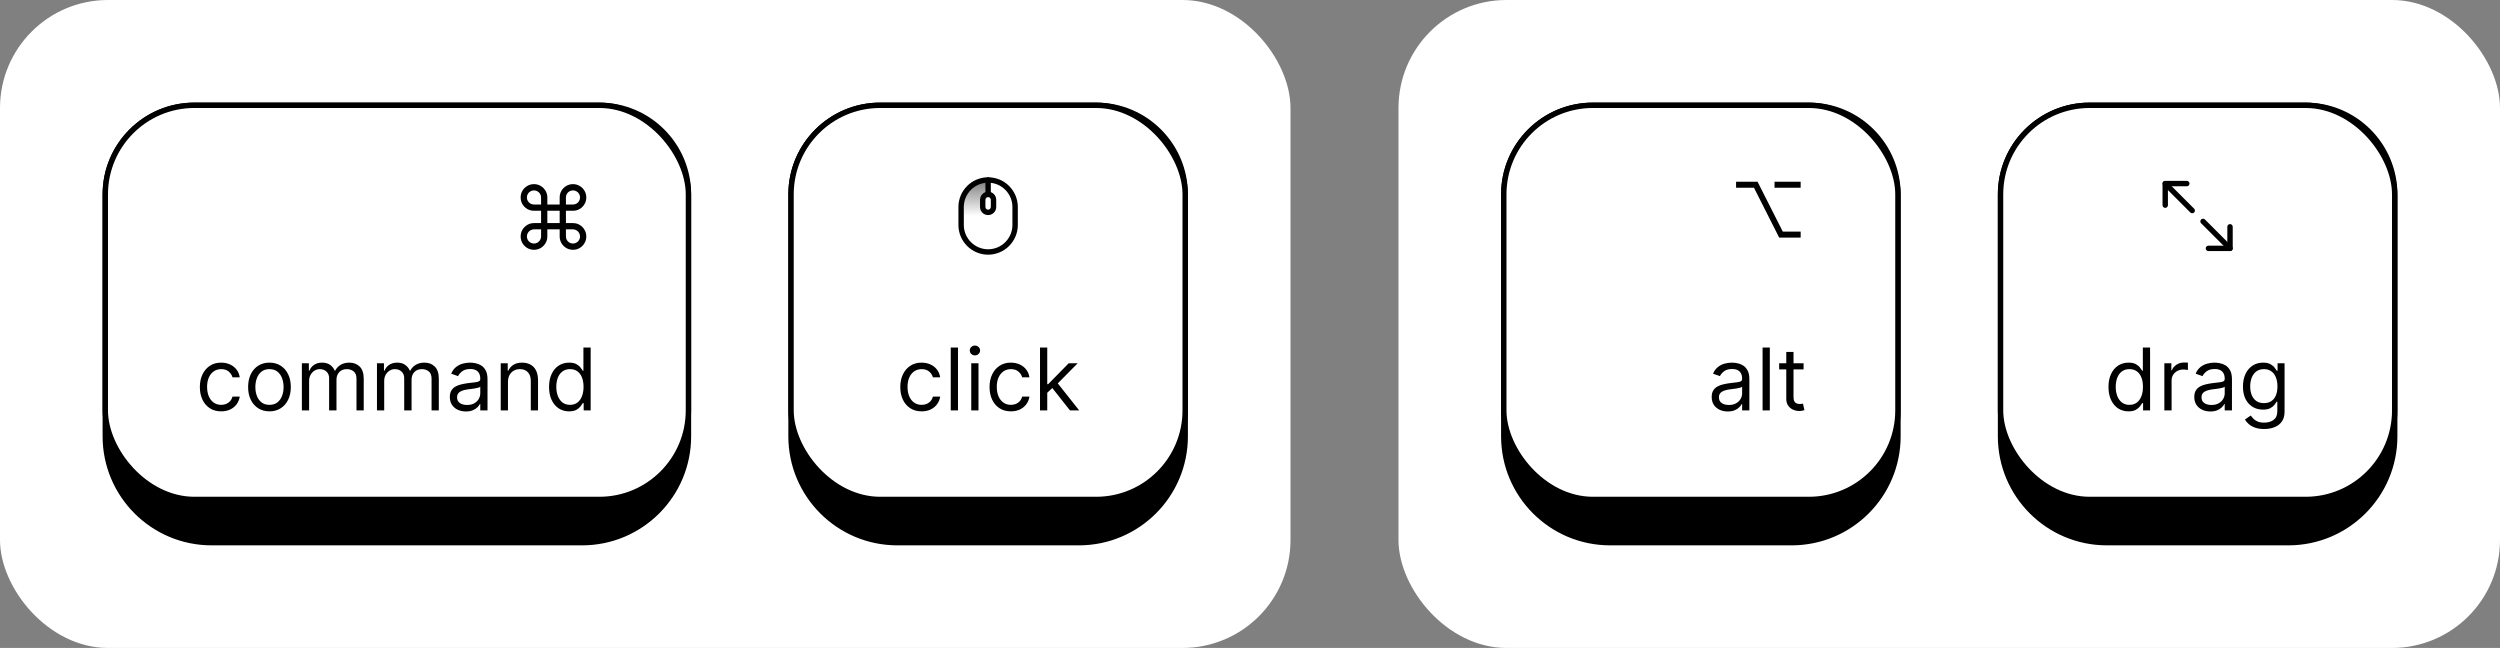<svg width="463" height="120" viewBox="0 0 463 120" fill="none" xmlns="http://www.w3.org/2000/svg">
<rect x="0" y="0" width="463" height="120" fill="#808080" stroke="none"/>
<rect width="239" height="120" rx="20" fill="white"/>
<path d="M111 19.5H36C26.887 19.5 19.5 26.887 19.5 36V80.8C19.5 91.68 28.32 100.5 39.2 100.5H107.8C118.68 100.5 127.5 91.68 127.5 80.8V36C127.5 26.887 120.113 19.5 111 19.5Z" fill="black" stroke="black"/>
<rect x="19.5" y="19.5" width="108" height="73" rx="16.5" fill="white"/>
<path d="M98.89 46.261C98.439 46.261 98.026 46.151 97.651 45.932C97.276 45.708 96.977 45.409 96.754 45.034C96.534 44.659 96.424 44.246 96.424 43.795C96.424 43.341 96.534 42.926 96.754 42.551C96.977 42.176 97.276 41.877 97.651 41.653C98.026 41.43 98.439 41.318 98.89 41.318H100.208V39.034H98.89C98.439 39.034 98.026 38.924 97.651 38.705C97.276 38.481 96.977 38.184 96.754 37.812C96.534 37.438 96.424 37.023 96.424 36.568C96.424 36.114 96.534 35.701 96.754 35.33C96.977 34.955 97.276 34.657 97.651 34.438C98.026 34.214 98.439 34.102 98.89 34.102C99.344 34.102 99.759 34.214 100.134 34.438C100.509 34.657 100.808 34.955 101.032 35.33C101.255 35.701 101.367 36.114 101.367 36.568V37.875H103.651V36.568C103.651 36.114 103.761 35.701 103.981 35.33C104.204 34.955 104.502 34.657 104.873 34.438C105.248 34.214 105.663 34.102 106.117 34.102C106.572 34.102 106.985 34.214 107.356 34.438C107.731 34.657 108.028 34.955 108.248 35.33C108.471 35.701 108.583 36.114 108.583 36.568C108.583 37.023 108.471 37.438 108.248 37.812C108.028 38.184 107.731 38.481 107.356 38.705C106.985 38.924 106.572 39.034 106.117 39.034H104.81V41.318H106.117C106.572 41.318 106.985 41.43 107.356 41.653C107.731 41.877 108.028 42.176 108.248 42.551C108.471 42.926 108.583 43.341 108.583 43.795C108.583 44.246 108.471 44.659 108.248 45.034C108.028 45.409 107.731 45.708 107.356 45.932C106.985 46.151 106.572 46.261 106.117 46.261C105.663 46.261 105.248 46.151 104.873 45.932C104.502 45.708 104.204 45.409 103.981 45.034C103.761 44.659 103.651 44.246 103.651 43.795V42.477H101.367V43.795C101.367 44.246 101.255 44.659 101.032 45.034C100.808 45.409 100.509 45.708 100.134 45.932C99.759 46.151 99.344 46.261 98.89 46.261ZM98.89 45.102C99.132 45.102 99.352 45.044 99.549 44.926C99.75 44.809 99.909 44.651 100.026 44.455C100.147 44.254 100.208 44.034 100.208 43.795V42.477H98.89C98.651 42.477 98.432 42.538 98.231 42.659C98.034 42.776 97.877 42.936 97.759 43.136C97.642 43.333 97.583 43.553 97.583 43.795C97.583 44.034 97.642 44.254 97.759 44.455C97.877 44.651 98.034 44.809 98.231 44.926C98.432 45.044 98.651 45.102 98.89 45.102ZM98.89 37.875H100.208V36.568C100.208 36.326 100.147 36.106 100.026 35.909C99.909 35.712 99.75 35.555 99.549 35.438C99.352 35.32 99.132 35.261 98.89 35.261C98.651 35.261 98.432 35.32 98.231 35.438C98.034 35.555 97.877 35.712 97.759 35.909C97.642 36.106 97.583 36.326 97.583 36.568C97.583 36.811 97.642 37.032 97.759 37.233C97.877 37.43 98.034 37.587 98.231 37.705C98.432 37.818 98.651 37.875 98.89 37.875ZM104.81 37.875H106.117C106.36 37.875 106.579 37.818 106.776 37.705C106.973 37.587 107.13 37.43 107.248 37.233C107.365 37.032 107.424 36.811 107.424 36.568C107.424 36.326 107.365 36.106 107.248 35.909C107.13 35.712 106.973 35.555 106.776 35.438C106.579 35.32 106.36 35.261 106.117 35.261C105.875 35.261 105.653 35.32 105.452 35.438C105.255 35.555 105.098 35.712 104.981 35.909C104.867 36.106 104.81 36.326 104.81 36.568V37.875ZM106.117 45.102C106.36 45.102 106.579 45.044 106.776 44.926C106.973 44.809 107.13 44.651 107.248 44.455C107.365 44.254 107.424 44.034 107.424 43.795C107.424 43.553 107.365 43.333 107.248 43.136C107.13 42.936 106.973 42.776 106.776 42.659C106.579 42.538 106.36 42.477 106.117 42.477H104.81V43.795C104.81 44.034 104.867 44.254 104.981 44.455C105.098 44.651 105.255 44.809 105.452 44.926C105.653 45.044 105.875 45.102 106.117 45.102ZM101.367 41.318H103.651V39.034H101.367V41.318Z" fill="black"/>
<path d="M40.968 76.182C40.15 76.182 39.445 75.989 38.854 75.602C38.264 75.216 37.809 74.684 37.491 74.006C37.173 73.328 37.014 72.553 37.014 71.682C37.014 70.796 37.176 70.013 37.502 69.335C37.832 68.653 38.29 68.121 38.877 67.739C39.468 67.352 40.157 67.159 40.945 67.159C41.559 67.159 42.112 67.273 42.604 67.5C43.097 67.727 43.5 68.046 43.815 68.454C44.129 68.864 44.324 69.341 44.4 69.886H43.059C42.957 69.489 42.729 69.136 42.377 68.829C42.029 68.519 41.559 68.364 40.968 68.364C40.445 68.364 39.987 68.5 39.593 68.773C39.203 69.042 38.898 69.422 38.678 69.915C38.462 70.403 38.354 70.977 38.354 71.636C38.354 72.311 38.461 72.898 38.673 73.398C38.889 73.898 39.191 74.286 39.582 74.562C39.976 74.839 40.438 74.977 40.968 74.977C41.316 74.977 41.633 74.917 41.917 74.796C42.201 74.674 42.441 74.5 42.639 74.273C42.836 74.046 42.976 73.773 43.059 73.454H44.4C44.324 73.97 44.137 74.434 43.837 74.847C43.542 75.256 43.15 75.581 42.661 75.824C42.176 76.062 41.612 76.182 40.968 76.182ZM49.906 76.182C49.118 76.182 48.426 75.994 47.832 75.619C47.241 75.244 46.779 74.72 46.445 74.046C46.116 73.371 45.951 72.583 45.951 71.682C45.951 70.773 46.116 69.979 46.445 69.301C46.779 68.623 47.241 68.097 47.832 67.722C48.426 67.347 49.118 67.159 49.906 67.159C50.693 67.159 51.383 67.347 51.974 67.722C52.568 68.097 53.031 68.623 53.36 69.301C53.693 69.979 53.86 70.773 53.86 71.682C53.86 72.583 53.693 73.371 53.36 74.046C53.031 74.72 52.568 75.244 51.974 75.619C51.383 75.994 50.693 76.182 49.906 76.182ZM49.906 74.977C50.504 74.977 50.996 74.824 51.383 74.517C51.769 74.21 52.055 73.807 52.241 73.307C52.426 72.807 52.519 72.265 52.519 71.682C52.519 71.099 52.426 70.555 52.241 70.051C52.055 69.547 51.769 69.14 51.383 68.829C50.996 68.519 50.504 68.364 49.906 68.364C49.307 68.364 48.815 68.519 48.428 68.829C48.042 69.14 47.756 69.547 47.57 70.051C47.385 70.555 47.292 71.099 47.292 71.682C47.292 72.265 47.385 72.807 47.57 73.307C47.756 73.807 48.042 74.21 48.428 74.517C48.815 74.824 49.307 74.977 49.906 74.977ZM55.907 76V67.273H57.202V68.636H57.316C57.498 68.171 57.791 67.809 58.197 67.551C58.602 67.29 59.089 67.159 59.657 67.159C60.233 67.159 60.712 67.29 61.094 67.551C61.481 67.809 61.782 68.171 61.998 68.636H62.089C62.312 68.186 62.648 67.828 63.094 67.562C63.541 67.294 64.077 67.159 64.702 67.159C65.483 67.159 66.121 67.403 66.617 67.892C67.113 68.377 67.362 69.133 67.362 70.159V76H66.021V70.159C66.021 69.515 65.844 69.055 65.492 68.778C65.14 68.502 64.725 68.364 64.248 68.364C63.634 68.364 63.159 68.549 62.822 68.921C62.485 69.288 62.316 69.754 62.316 70.318V76H60.952V70.023C60.952 69.526 60.791 69.127 60.469 68.824C60.148 68.517 59.733 68.364 59.225 68.364C58.877 68.364 58.551 68.456 58.248 68.642C57.949 68.828 57.706 69.085 57.521 69.415C57.339 69.74 57.248 70.117 57.248 70.546V76H55.907ZM69.813 76V67.273H71.109V68.636H71.222C71.404 68.171 71.698 67.809 72.103 67.551C72.508 67.29 72.995 67.159 73.563 67.159C74.139 67.159 74.618 67.29 75.001 67.551C75.387 67.809 75.688 68.171 75.904 68.636H75.995C76.219 68.186 76.554 67.828 77.001 67.562C77.448 67.294 77.984 67.159 78.609 67.159C79.389 67.159 80.027 67.403 80.523 67.892C81.02 68.377 81.268 69.133 81.268 70.159V76H79.927V70.159C79.927 69.515 79.751 69.055 79.398 68.778C79.046 68.502 78.631 68.364 78.154 68.364C77.54 68.364 77.065 68.549 76.728 68.921C76.391 69.288 76.222 69.754 76.222 70.318V76H74.859V70.023C74.859 69.526 74.698 69.127 74.376 68.824C74.054 68.517 73.639 68.364 73.131 68.364C72.783 68.364 72.457 68.456 72.154 68.642C71.855 68.828 71.612 69.085 71.427 69.415C71.245 69.74 71.154 70.117 71.154 70.546V76H69.813ZM86.288 76.204C85.735 76.204 85.233 76.1 84.782 75.892C84.331 75.68 83.973 75.375 83.708 74.977C83.443 74.576 83.31 74.091 83.31 73.523C83.31 73.023 83.409 72.617 83.606 72.307C83.803 71.992 84.066 71.746 84.396 71.568C84.725 71.39 85.089 71.258 85.487 71.171C85.888 71.079 86.291 71.008 86.697 70.954C87.227 70.886 87.657 70.835 87.987 70.801C88.32 70.763 88.562 70.701 88.714 70.614C88.869 70.526 88.947 70.375 88.947 70.159V70.114C88.947 69.553 88.793 69.117 88.487 68.807C88.183 68.496 87.723 68.341 87.106 68.341C86.466 68.341 85.964 68.481 85.6 68.761C85.237 69.042 84.981 69.341 84.833 69.659L83.56 69.204C83.788 68.674 84.091 68.261 84.469 67.966C84.852 67.667 85.269 67.458 85.719 67.341C86.174 67.22 86.621 67.159 87.06 67.159C87.341 67.159 87.663 67.193 88.026 67.261C88.394 67.326 88.748 67.46 89.089 67.665C89.433 67.869 89.719 68.178 89.947 68.591C90.174 69.004 90.288 69.557 90.288 70.25V76H88.947V74.818H88.879C88.788 75.008 88.636 75.21 88.424 75.426C88.212 75.642 87.93 75.826 87.577 75.977C87.225 76.129 86.795 76.204 86.288 76.204ZM86.492 75C87.022 75 87.469 74.896 87.833 74.688C88.201 74.479 88.477 74.21 88.663 73.881C88.852 73.551 88.947 73.204 88.947 72.841V71.614C88.89 71.682 88.765 71.744 88.572 71.801C88.382 71.854 88.163 71.901 87.913 71.943C87.666 71.981 87.426 72.015 87.191 72.046C86.96 72.072 86.772 72.095 86.629 72.114C86.28 72.159 85.954 72.233 85.651 72.335C85.352 72.434 85.11 72.583 84.924 72.784C84.742 72.981 84.651 73.25 84.651 73.591C84.651 74.057 84.824 74.409 85.168 74.648C85.517 74.883 85.958 75 86.492 75ZM94.076 70.75V76H92.735V67.273H94.031V68.636H94.144C94.349 68.193 94.659 67.837 95.076 67.568C95.493 67.296 96.031 67.159 96.69 67.159C97.281 67.159 97.798 67.28 98.241 67.523C98.684 67.761 99.029 68.125 99.275 68.614C99.521 69.099 99.644 69.712 99.644 70.454V76H98.303V70.546C98.303 69.86 98.125 69.326 97.769 68.943C97.413 68.557 96.924 68.364 96.303 68.364C95.875 68.364 95.493 68.456 95.156 68.642C94.822 68.828 94.559 69.099 94.366 69.454C94.173 69.811 94.076 70.242 94.076 70.75ZM105.39 76.182C104.663 76.182 104.021 75.998 103.464 75.631C102.907 75.26 102.471 74.737 102.157 74.062C101.843 73.385 101.685 72.583 101.685 71.659C101.685 70.742 101.843 69.947 102.157 69.273C102.471 68.599 102.909 68.078 103.469 67.71C104.03 67.343 104.678 67.159 105.413 67.159C105.981 67.159 106.43 67.254 106.759 67.443C107.093 67.629 107.346 67.841 107.521 68.079C107.699 68.314 107.837 68.508 107.935 68.659H108.049V64.364H109.39V76H108.094V74.659H107.935C107.837 74.818 107.697 75.019 107.515 75.261C107.333 75.5 107.074 75.714 106.737 75.903C106.399 76.089 105.951 76.182 105.39 76.182ZM105.572 74.977C106.11 74.977 106.564 74.837 106.935 74.557C107.307 74.273 107.589 73.881 107.782 73.381C107.975 72.877 108.072 72.296 108.072 71.636C108.072 70.985 107.977 70.415 107.788 69.926C107.598 69.434 107.318 69.051 106.947 68.778C106.576 68.502 106.117 68.364 105.572 68.364C105.004 68.364 104.53 68.51 104.151 68.801C103.776 69.089 103.494 69.481 103.305 69.977C103.119 70.47 103.026 71.023 103.026 71.636C103.026 72.258 103.121 72.822 103.31 73.329C103.504 73.833 103.788 74.235 104.163 74.534C104.541 74.829 105.011 74.977 105.572 74.977Z" fill="black"/>
<rect x="19.5" y="19.5" width="108" height="73" rx="16.5" stroke="black"/>
<path d="M203 19.5H163C153.887 19.5 146.5 26.887 146.5 36V80.8C146.5 91.68 155.32 100.5 166.2 100.5H199.8C210.68 100.5 219.5 91.68 219.5 80.8V36C219.5 26.887 212.113 19.5 203 19.5Z" fill="black" stroke="black"/>
<rect x="146.5" y="19.5" width="73" height="73" rx="16.5" fill="white"/>
<path d="M183 47.167C179.967 47.167 177.5 44.7 177.5 41.667V38.333C177.5 35.3 179.967 32.833 183 32.833C186.033 32.833 188.5 35.3 188.5 38.333V41.667C188.5 44.7 186.033 47.167 183 47.167ZM183 33.833C180.52 33.833 178.5 35.853 178.5 38.333V41.667C178.5 44.147 180.52 46.167 183 46.167C185.48 46.167 187.5 44.147 187.5 41.667V38.333C187.5 35.853 185.48 33.833 183 33.833Z" fill="black"/>
<path d="M183 39.833C182.173 39.833 181.5 39.16 181.5 38.333V37C181.5 36.173 182.173 35.5 183 35.5C183.827 35.5 184.5 36.173 184.5 37V38.333C184.5 39.16 183.827 39.833 183 39.833ZM183 36.5C182.727 36.5 182.5 36.727 182.5 37V38.333C182.5 38.607 182.727 38.833 183 38.833C183.273 38.833 183.5 38.607 183.5 38.333V37C183.5 36.727 183.273 36.5 183 36.5Z" fill="black"/>
<path d="M183 36.5C182.727 36.5 182.5 36.273 182.5 36V33.333C182.5 33.06 182.727 32.833 183 32.833C183.273 32.833 183.5 33.06 183.5 33.333V36C183.5 36.273 183.273 36.5 183 36.5Z" fill="black"/>
<path d="M183 40H178.5V38C178.5 34.5 181 33.5 183 33.5V35.5C183 35.5 182 36 182 36.5V38.5C182 38.9 182.667 39.333 183 39.5V40Z" fill="url(#paint0_linear_479_5588)"/>
<path d="M170.687 76.182C169.869 76.182 169.164 75.989 168.573 75.602C167.982 75.216 167.528 74.684 167.21 74.006C166.891 73.328 166.732 72.553 166.732 71.682C166.732 70.796 166.895 70.013 167.221 69.335C167.55 68.653 168.009 68.121 168.596 67.739C169.187 67.352 169.876 67.159 170.664 67.159C171.278 67.159 171.831 67.273 172.323 67.5C172.816 67.727 173.219 68.046 173.533 68.454C173.848 68.864 174.043 69.341 174.119 69.886H172.778C172.675 69.489 172.448 69.136 172.096 68.829C171.747 68.519 171.278 68.364 170.687 68.364C170.164 68.364 169.706 68.5 169.312 68.773C168.922 69.042 168.617 69.422 168.397 69.915C168.181 70.403 168.073 70.977 168.073 71.636C168.073 72.311 168.179 72.898 168.391 73.398C168.607 73.898 168.91 74.286 169.3 74.562C169.694 74.839 170.156 74.977 170.687 74.977C171.035 74.977 171.352 74.917 171.636 74.796C171.92 74.674 172.16 74.5 172.357 74.273C172.554 74.046 172.694 73.773 172.778 73.454H174.119C174.043 73.97 173.855 74.434 173.556 74.847C173.261 75.256 172.869 75.581 172.38 75.824C171.895 76.062 171.331 76.182 170.687 76.182ZM177.42 64.364V76H176.079V64.364H177.42ZM179.876 76V67.273H181.217V76H179.876ZM180.558 65.818C180.296 65.818 180.071 65.729 179.881 65.551C179.696 65.373 179.603 65.159 179.603 64.909C179.603 64.659 179.696 64.445 179.881 64.267C180.071 64.089 180.296 64 180.558 64C180.819 64 181.042 64.089 181.228 64.267C181.417 64.445 181.512 64.659 181.512 64.909C181.512 65.159 181.417 65.373 181.228 65.551C181.042 65.729 180.819 65.818 180.558 65.818ZM187.218 76.182C186.4 76.182 185.695 75.989 185.104 75.602C184.513 75.216 184.059 74.684 183.741 74.006C183.423 73.328 183.263 72.553 183.263 71.682C183.263 70.796 183.426 70.013 183.752 69.335C184.082 68.653 184.54 68.121 185.127 67.739C185.718 67.352 186.407 67.159 187.195 67.159C187.809 67.159 188.362 67.273 188.854 67.5C189.347 67.727 189.75 68.046 190.065 68.454C190.379 68.864 190.574 69.341 190.65 69.886H189.309C189.207 69.489 188.979 69.136 188.627 68.829C188.279 68.519 187.809 68.364 187.218 68.364C186.695 68.364 186.237 68.5 185.843 68.773C185.453 69.042 185.148 69.422 184.928 69.915C184.712 70.403 184.604 70.977 184.604 71.636C184.604 72.311 184.71 72.898 184.923 73.398C185.138 73.898 185.442 74.286 185.832 74.562C186.226 74.839 186.688 74.977 187.218 74.977C187.567 74.977 187.883 74.917 188.167 74.796C188.451 74.674 188.692 74.5 188.888 74.273C189.085 74.046 189.226 73.773 189.309 73.454H190.65C190.574 73.97 190.387 74.434 190.087 74.847C189.792 75.256 189.4 75.581 188.911 75.824C188.426 76.062 187.862 76.182 187.218 76.182ZM193.86 72.818L193.837 71.159H194.11L197.928 67.273H199.587L195.519 71.386H195.406L193.86 72.818ZM192.61 76V64.364H193.951V76H192.61ZM198.156 76L194.746 71.682L195.701 70.75L199.86 76H198.156Z" fill="black"/>
<rect x="146.5" y="19.5" width="73" height="73" rx="16.5" stroke="black"/>
<rect x="259" width="204" height="120" rx="20" fill="white"/>
<path d="M335 19.5H295C285.887 19.5 278.5 26.887 278.5 36V80.8C278.5 91.68 287.32 100.5 298.2 100.5H331.8C342.68 100.5 351.5 91.68 351.5 80.8V36C351.5 26.887 344.113 19.5 335 19.5Z" fill="black" stroke="black"/>
<rect x="278.5" y="19.5" width="73" height="73" rx="16.5" fill="white"/>
<path d="M328.643 33.657H333.482V34.768H328.643V33.657ZM321.522 34.768V33.657H325.502L330.169 42.889H333.482V44H329.502L324.835 34.768H321.522Z" fill="black"/>
<path d="M319.983 76.204C319.43 76.204 318.928 76.1 318.477 75.892C318.027 75.68 317.669 75.375 317.403 74.977C317.138 74.576 317.006 74.091 317.006 73.523C317.006 73.023 317.104 72.617 317.301 72.307C317.498 71.992 317.761 71.746 318.091 71.568C318.42 71.39 318.784 71.258 319.182 71.171C319.583 71.079 319.987 71.008 320.392 70.954C320.922 70.886 321.352 70.835 321.682 70.801C322.015 70.763 322.258 70.701 322.409 70.614C322.564 70.526 322.642 70.375 322.642 70.159V70.114C322.642 69.553 322.489 69.117 322.182 68.807C321.879 68.496 321.419 68.341 320.801 68.341C320.161 68.341 319.659 68.481 319.295 68.761C318.932 69.042 318.676 69.341 318.528 69.659L317.256 69.204C317.483 68.674 317.786 68.261 318.165 67.966C318.547 67.667 318.964 67.458 319.415 67.341C319.869 67.22 320.316 67.159 320.756 67.159C321.036 67.159 321.358 67.193 321.722 67.261C322.089 67.326 322.443 67.46 322.784 67.665C323.129 67.869 323.415 68.178 323.642 68.591C323.869 69.004 323.983 69.557 323.983 70.25V76H322.642V74.818H322.574C322.483 75.008 322.331 75.21 322.119 75.426C321.907 75.642 321.625 75.826 321.273 75.977C320.92 76.129 320.491 76.204 319.983 76.204ZM320.188 75C320.718 75 321.165 74.896 321.528 74.688C321.896 74.479 322.172 74.21 322.358 73.881C322.547 73.551 322.642 73.204 322.642 72.841V71.614C322.585 71.682 322.46 71.744 322.267 71.801C322.078 71.854 321.858 71.901 321.608 71.943C321.362 71.981 321.121 72.015 320.886 72.046C320.655 72.072 320.468 72.095 320.324 72.114C319.975 72.159 319.65 72.233 319.347 72.335C319.047 72.434 318.805 72.583 318.619 72.784C318.438 72.981 318.347 73.25 318.347 73.591C318.347 74.057 318.519 74.409 318.864 74.648C319.212 74.883 319.653 75 320.188 75ZM327.771 64.364V76H326.43V64.364H327.771ZM334.023 67.273V68.409H329.5V67.273H334.023ZM330.818 65.182H332.159V73.5C332.159 73.879 332.214 74.163 332.324 74.352C332.438 74.538 332.581 74.663 332.756 74.727C332.934 74.788 333.121 74.818 333.318 74.818C333.466 74.818 333.587 74.811 333.682 74.796C333.777 74.776 333.852 74.761 333.909 74.75L334.182 75.954C334.091 75.989 333.964 76.023 333.801 76.057C333.638 76.095 333.432 76.114 333.182 76.114C332.803 76.114 332.432 76.032 332.068 75.869C331.708 75.706 331.409 75.458 331.17 75.125C330.936 74.792 330.818 74.371 330.818 73.864V65.182Z" fill="black"/>
<rect x="278.5" y="19.5" width="73" height="73" rx="16.5" stroke="black"/>
<path d="M427 19.5H387C377.887 19.5 370.5 26.887 370.5 36V80.8C370.5 91.68 379.32 100.5 390.2 100.5H423.8C434.68 100.5 443.5 91.68 443.5 80.8V36C443.5 26.887 436.113 19.5 427 19.5Z" fill="black" stroke="black"/>
<rect x="370.5" y="19.5" width="73" height="73" rx="16.5" fill="white"/>
<path d="M401 38.5C401.273 38.5 401.5 38.273 401.5 38V34.5H405C405.273 34.5 405.5 34.273 405.5 34C405.5 33.727 405.273 33.5 405 33.5H401C400.727 33.5 400.5 33.727 400.5 34V38C400.5 38.273 400.727 38.5 401 38.5Z" fill="black"/>
<path d="M409 46.5H413C413.273 46.5 413.5 46.273 413.5 46V42C413.5 41.727 413.273 41.5 413 41.5C412.727 41.5 412.5 41.727 412.5 42V45.5H409C408.727 45.5 408.5 45.727 408.5 46C408.5 46.273 408.727 46.5 409 46.5Z" fill="black"/>
<path d="M406 39.5C406.127 39.5 406.253 39.453 406.353 39.353C406.547 39.16 406.547 38.84 406.353 38.647L401.353 33.647C401.16 33.453 400.84 33.453 400.647 33.647C400.453 33.84 400.453 34.16 400.647 34.353L405.647 39.353C405.747 39.453 405.873 39.5 406 39.5Z" fill="black"/>
<path d="M413 46.5C413.127 46.5 413.253 46.453 413.353 46.353C413.547 46.16 413.547 45.84 413.353 45.647L408.353 40.647C408.16 40.453 407.84 40.453 407.647 40.647C407.453 40.84 407.453 41.16 407.647 41.353L412.647 46.353C412.747 46.453 412.873 46.5 413 46.5Z" fill="black"/>
<path d="M394.195 76.182C393.467 76.182 392.825 75.998 392.268 75.631C391.712 75.26 391.276 74.737 390.962 74.062C390.647 73.385 390.49 72.583 390.49 71.659C390.49 70.742 390.647 69.947 390.962 69.273C391.276 68.599 391.714 68.078 392.274 67.71C392.835 67.343 393.482 67.159 394.217 67.159C394.786 67.159 395.234 67.254 395.564 67.443C395.897 67.629 396.151 67.841 396.325 68.079C396.503 68.314 396.642 68.508 396.74 68.659H396.854V64.364H398.195V76H396.899V74.659H396.74C396.642 74.818 396.501 75.019 396.32 75.261C396.138 75.5 395.878 75.714 395.541 75.903C395.204 76.089 394.755 76.182 394.195 76.182ZM394.376 74.977C394.914 74.977 395.369 74.837 395.74 74.557C396.111 74.273 396.393 73.881 396.587 73.381C396.78 72.877 396.876 72.296 396.876 71.636C396.876 70.985 396.782 70.415 396.592 69.926C396.403 69.434 396.123 69.051 395.751 68.778C395.38 68.502 394.922 68.364 394.376 68.364C393.808 68.364 393.335 68.51 392.956 68.801C392.581 69.089 392.299 69.481 392.109 69.977C391.924 70.47 391.831 71.023 391.831 71.636C391.831 72.258 391.926 72.822 392.115 73.329C392.308 73.833 392.592 74.235 392.967 74.534C393.346 74.829 393.816 74.977 394.376 74.977ZM400.837 76V67.273H402.132V68.591H402.223C402.382 68.159 402.67 67.809 403.087 67.54C403.503 67.271 403.973 67.136 404.496 67.136C404.594 67.136 404.717 67.138 404.865 67.142C405.013 67.146 405.125 67.151 405.2 67.159V68.523C405.155 68.511 405.051 68.494 404.888 68.472C404.729 68.445 404.56 68.432 404.382 68.432C403.958 68.432 403.579 68.521 403.246 68.699C402.916 68.873 402.655 69.115 402.462 69.426C402.272 69.733 402.178 70.083 402.178 70.477V76H400.837ZM409.358 76.204C408.805 76.204 408.303 76.1 407.852 75.892C407.402 75.68 407.044 75.375 406.778 74.977C406.513 74.576 406.381 74.091 406.381 73.523C406.381 73.023 406.479 72.617 406.676 72.307C406.873 71.992 407.136 71.746 407.466 71.568C407.795 71.39 408.159 71.258 408.557 71.171C408.958 71.079 409.362 71.008 409.767 70.954C410.297 70.886 410.727 70.835 411.057 70.801C411.39 70.763 411.633 70.701 411.784 70.614C411.939 70.526 412.017 70.375 412.017 70.159V70.114C412.017 69.553 411.864 69.117 411.557 68.807C411.254 68.496 410.794 68.341 410.176 68.341C409.536 68.341 409.034 68.481 408.67 68.761C408.307 69.042 408.051 69.341 407.903 69.659L406.631 69.204C406.858 68.674 407.161 68.261 407.54 67.966C407.922 67.667 408.339 67.458 408.79 67.341C409.244 67.22 409.691 67.159 410.131 67.159C410.411 67.159 410.733 67.193 411.097 67.261C411.464 67.326 411.818 67.46 412.159 67.665C412.504 67.869 412.79 68.178 413.017 68.591C413.244 69.004 413.358 69.557 413.358 70.25V76H412.017V74.818H411.949C411.858 75.008 411.706 75.21 411.494 75.426C411.282 75.642 411 75.826 410.648 75.977C410.295 76.129 409.866 76.204 409.358 76.204ZM409.562 75C410.093 75 410.54 74.896 410.903 74.688C411.271 74.479 411.547 74.21 411.733 73.881C411.922 73.551 412.017 73.204 412.017 72.841V71.614C411.96 71.682 411.835 71.744 411.642 71.801C411.453 71.854 411.233 71.901 410.983 71.943C410.737 71.981 410.496 72.015 410.261 72.046C410.03 72.072 409.843 72.095 409.699 72.114C409.35 72.159 409.025 72.233 408.722 72.335C408.422 72.434 408.18 72.583 407.994 72.784C407.813 72.981 407.722 73.25 407.722 73.591C407.722 74.057 407.894 74.409 408.239 74.648C408.587 74.883 409.028 75 409.562 75ZM419.328 79.454C418.68 79.454 418.124 79.371 417.658 79.204C417.192 79.042 416.804 78.826 416.493 78.557C416.186 78.292 415.942 78.008 415.76 77.704L416.828 76.954C416.949 77.114 417.103 77.296 417.288 77.5C417.474 77.708 417.728 77.888 418.05 78.04C418.375 78.195 418.802 78.273 419.328 78.273C420.033 78.273 420.614 78.102 421.072 77.761C421.531 77.421 421.76 76.886 421.76 76.159V74.386H421.646C421.548 74.546 421.408 74.742 421.226 74.977C421.048 75.208 420.79 75.415 420.453 75.597C420.12 75.775 419.669 75.864 419.101 75.864C418.396 75.864 417.764 75.697 417.203 75.364C416.646 75.03 416.205 74.546 415.879 73.909C415.557 73.273 415.396 72.5 415.396 71.591C415.396 70.697 415.554 69.919 415.868 69.256C416.182 68.589 416.62 68.074 417.18 67.71C417.741 67.343 418.389 67.159 419.124 67.159C419.692 67.159 420.143 67.254 420.476 67.443C420.813 67.629 421.071 67.841 421.249 68.079C421.43 68.314 421.571 68.508 421.669 68.659H421.805V67.273H423.101V76.25C423.101 77 422.93 77.61 422.589 78.079C422.252 78.553 421.798 78.9 421.226 79.119C420.658 79.343 420.025 79.454 419.328 79.454ZM419.283 74.659C419.821 74.659 420.275 74.536 420.646 74.29C421.018 74.044 421.3 73.689 421.493 73.227C421.686 72.765 421.783 72.212 421.783 71.568C421.783 70.939 421.688 70.385 421.499 69.903C421.309 69.422 421.029 69.046 420.658 68.773C420.286 68.5 419.828 68.364 419.283 68.364C418.714 68.364 418.241 68.508 417.862 68.796C417.487 69.083 417.205 69.47 417.016 69.954C416.83 70.439 416.737 70.977 416.737 71.568C416.737 72.174 416.832 72.71 417.021 73.176C417.214 73.638 417.499 74.002 417.874 74.267C418.252 74.528 418.722 74.659 419.283 74.659Z" fill="black"/>
<rect x="370.5" y="19.5" width="73" height="73" rx="16.5" stroke="black"/>
<defs>
<linearGradient id="paint0_linear_479_5588" x1="181" y1="33.5" x2="181" y2="40" gradientUnits="userSpaceOnUse">
<stop stop-opacity="0.5"/>
<stop offset="1" stop-opacity="0"/>
</linearGradient>
</defs>
</svg>
